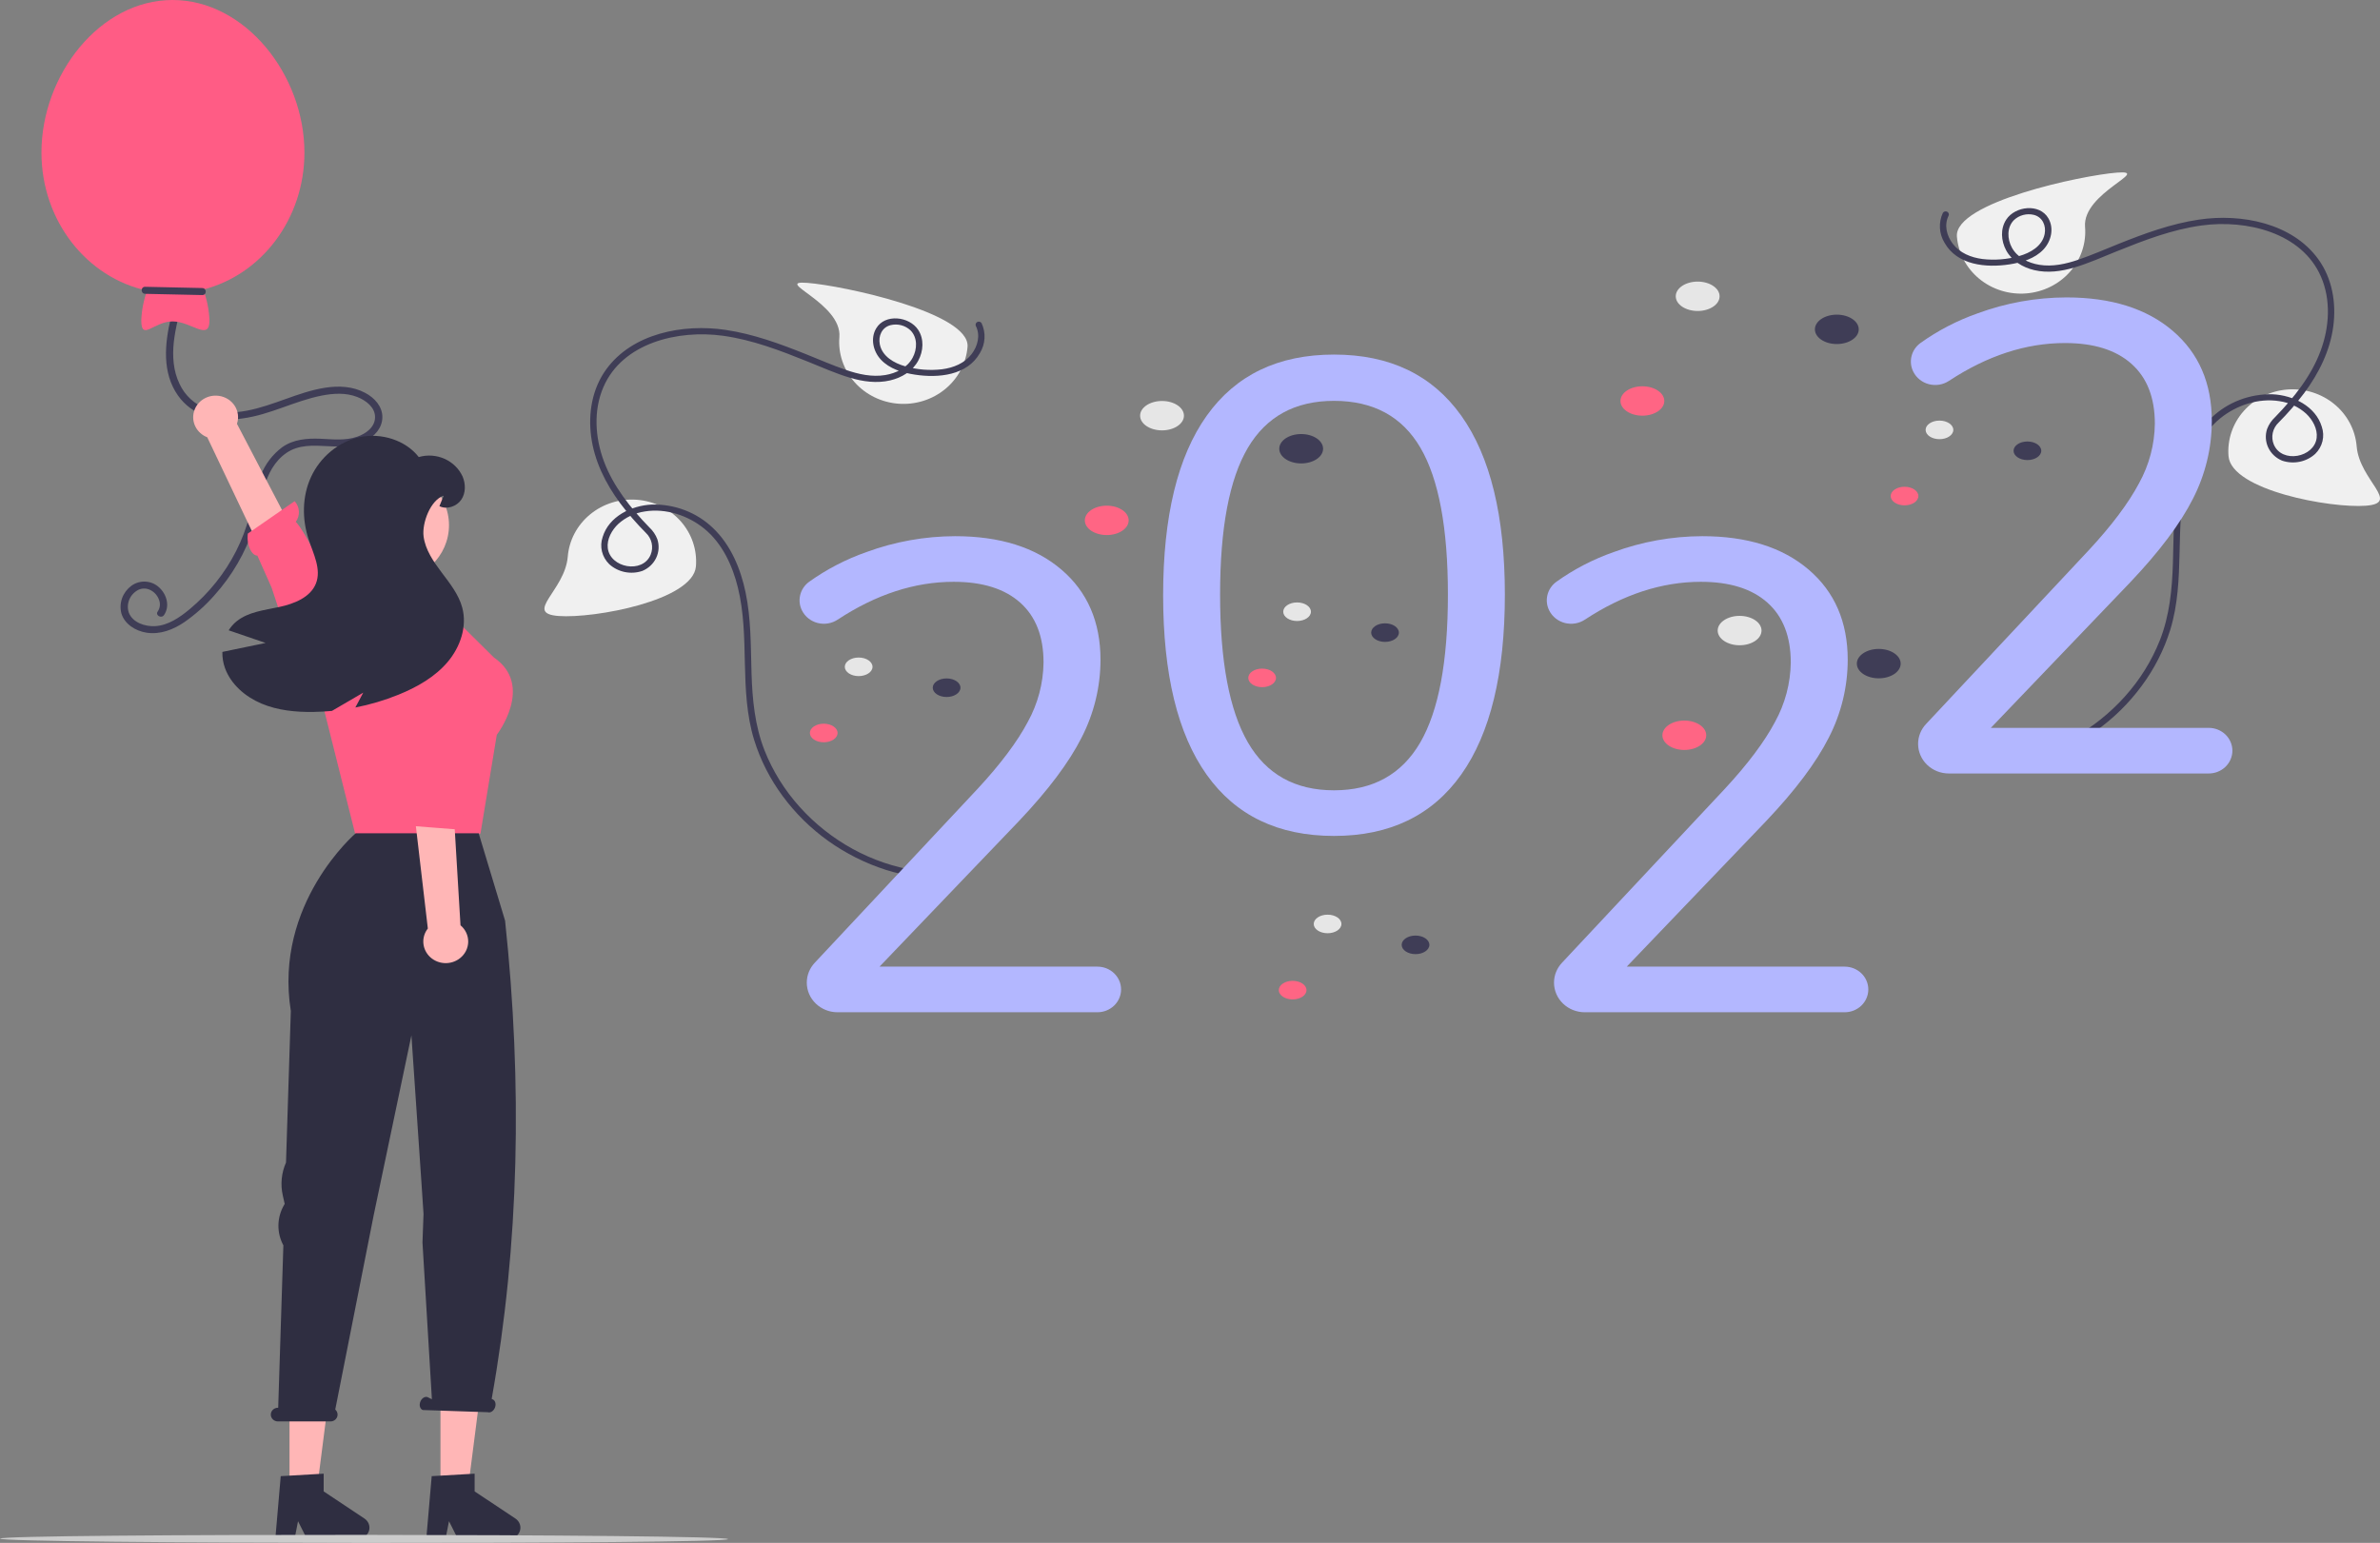 <svg width="1911" height="1239" viewBox="0 0 1911 1239" fill="none" xmlns="http://www.w3.org/2000/svg">
<rect x="0" y="0" width="1911" height="1239" fill="#808080" stroke="none"/>
<g clip-path="url(#clip0_604_2)">
<path d="M137.112 255.544C132.275 276.023 129.976 299.24 142.878 317.567C148.362 325.429 156.41 331.304 165.748 334.263C175.201 336.963 185.167 337.553 194.892 335.988C216.897 333.05 236.454 322.004 258.096 317.715C267.646 315.823 277.782 315.197 286.976 318.84C293.864 321.569 301.12 327.055 301.153 334.882C301.187 342.919 293.943 348.253 286.74 350.724C277.127 354.021 267.137 352.745 257.167 352.33C246.429 351.882 235.479 352.818 226.559 359.155C218.886 364.926 213.002 372.613 209.547 381.382C205.063 391.868 203.243 403.143 200.376 414.084C197.813 423.921 194.188 433.473 189.56 442.582C180.478 460.436 167.748 476.338 152.132 489.334C144.43 495.721 135.073 502.228 124.554 502.813C116.442 503.265 106.58 499.98 103.453 492.061C102.291 488.642 102.405 484.94 103.774 481.593C105.144 478.246 107.683 475.466 110.954 473.731C117.906 470.35 125.478 475.173 127.723 481.793C128.312 483.319 128.518 484.957 128.324 486.575C128.131 488.192 127.542 489.742 126.608 491.098C124.5 494.128 129.578 496.96 131.672 493.951C136.534 486.964 133.993 477.568 128.038 471.972C125.134 469.118 121.25 467.38 117.113 467.083C112.976 466.786 108.869 467.95 105.557 470.357C102.116 472.882 99.515 476.32 98.073 480.249C96.63 484.178 96.409 488.427 97.437 492.475C99.938 501.173 108.807 506.706 117.664 508.076C128.601 509.769 139.126 505.627 147.955 499.642C156.813 493.481 164.867 486.312 171.942 478.29C186.327 462.349 197.14 443.717 203.705 423.561C210.161 403.625 210.63 377.29 229.813 363.826C239.684 356.899 251.779 357.667 263.352 358.303C273.569 358.864 283.535 358.762 292.907 354.305C300.646 350.625 306.89 343.832 307.019 335.178C307.15 326.441 300.713 319.416 293.129 315.435C273.093 304.92 249.033 313.401 229.35 320.426C209.556 327.49 186.957 335.782 165.921 328.348C156.212 324.712 148.395 317.515 144.185 308.334C139.091 297.924 138.366 286.112 139.543 274.815C140.237 268.833 141.314 262.899 142.768 257.046C143.605 253.505 137.951 251.993 137.112 255.544L137.112 255.544Z" fill="#3F3D56"/>
<path d="M448.525 494.666C420.11 492.503 453.639 474.382 455.884 446.999C456.962 433.849 463.416 421.65 473.828 413.087C484.239 404.523 497.754 400.295 511.399 401.334C525.045 402.373 537.703 408.593 546.59 418.626C555.476 428.659 559.863 441.683 558.785 454.832C556.541 482.215 476.94 496.829 448.525 494.666Z" fill="#F0F0F0"/>
<path d="M721.359 324.189C707.713 323.15 695.055 316.93 686.168 306.897C677.281 296.864 672.895 283.84 673.973 270.69C676.217 243.307 619.789 224.99 648.204 227.153C676.62 229.316 779.119 251.141 776.874 278.524C776.34 285.035 774.481 291.381 771.402 297.2C768.323 303.018 764.085 308.196 758.93 312.436C753.775 316.676 747.804 319.897 741.358 321.913C734.911 323.93 728.115 324.703 721.359 324.189V324.189Z" fill="#F0F0F0"/>
<path d="M783.553 261.769C787.298 269.255 785.09 277.904 780.145 284.368C774.52 291.719 765.572 295.343 756.394 296.541C746.542 297.693 736.55 296.9 727.026 294.21C717.839 291.655 708.305 286.179 706.41 276.395C705.147 269.874 708.034 262.914 715.061 261.107C717.879 260.42 720.834 260.444 723.64 261.178C726.446 261.912 729.008 263.329 731.08 265.295C736.915 271.147 736.471 280.541 732.762 287.338C728.401 295.333 719.674 299.744 710.701 301.2C700.033 302.931 689.314 300.513 679.279 297.073C668.371 293.334 657.79 288.678 647.103 284.401C626.261 276.061 604.971 268.226 582.558 264.904C548.321 259.83 507.687 267.731 486.728 296.657C475.414 312.272 472.209 331.855 474.644 350.485C477.212 370.132 486.158 388.186 498.003 404.173C504.275 412.489 511.124 420.387 518.502 427.813C520.904 430.063 522.557 432.951 523.252 436.11C523.946 439.268 523.651 442.554 522.402 445.55C515.909 460.924 489.949 456.024 488.014 440.177C487.135 432.976 491.304 425.56 496.514 420.675C502.425 415.347 509.874 411.87 517.877 410.702C534.722 407.991 552.529 414.01 565.405 424.465C579.952 436.275 588.142 454.224 592.455 471.697C597.367 491.59 597.617 512.05 598.084 532.385C598.561 553.194 599.382 574.249 605.577 594.334C610.615 610.5 618.392 625.752 628.595 639.472C648.97 667.114 677.936 687.8 711.309 698.541C719.381 701.065 727.659 702.934 736.055 704.127C739.342 704.597 739.735 699.637 736.462 699.169C699.862 693.94 666.205 674.844 642.111 648.002C630.037 634.611 620.494 619.281 613.917 602.712C606.06 582.755 604.067 561.556 603.426 540.374C602.771 518.742 603.128 496.913 598.633 475.604C594.66 456.765 586.867 437.688 572.433 423.962C566.02 417.805 558.377 412.966 549.968 409.737C541.559 406.508 532.557 404.956 523.507 405.175C506.765 405.922 488.863 414.808 483.887 431.27C482.603 435.012 482.415 439.023 483.345 442.862C484.275 446.7 486.286 450.217 489.157 453.024C492.646 456.213 496.983 458.408 501.688 459.366C506.393 460.325 511.281 460.008 515.811 458.452C520.732 456.401 524.685 452.658 526.901 447.953C529.117 443.248 529.437 437.916 527.799 432.996C526.422 429.384 524.209 426.121 521.327 423.456C506.223 407.912 492.363 390.518 484.842 370.278C477.826 351.399 476.387 329.683 484.478 310.898C499.795 275.336 544.246 264.65 580.455 269.62C604.152 272.873 626.589 281.519 648.54 290.362C659.748 294.878 670.885 299.897 682.51 303.354C692.918 306.449 704.087 308.003 714.81 305.465C724.169 303.249 732.771 298.005 737.305 289.616C741.423 281.996 742.133 272.327 737.236 264.862C730.155 254.069 710.604 251.641 703.479 263.764C698.751 271.807 701.074 282.108 707.283 288.779C714.243 296.258 724.667 299.313 734.643 300.855C753.493 303.768 776.705 301.479 786.79 283.537C788.983 279.943 790.255 275.898 790.501 271.735C790.746 267.573 789.958 263.415 788.201 259.605C787.889 259.034 787.36 258.602 786.723 258.4C786.087 258.198 785.395 258.242 784.792 258.523C784.189 258.804 783.723 259.299 783.492 259.905C783.261 260.51 783.283 261.179 783.553 261.769L783.553 261.769Z" fill="#3F3D56"/>
<path d="M1899.63 406.116C1928.05 403.953 1894.52 385.832 1892.27 358.449C1891.19 345.299 1884.74 333.1 1874.33 324.537C1863.92 315.973 1850.4 311.745 1836.76 312.784C1823.11 313.823 1810.45 320.043 1801.57 330.076C1792.68 340.109 1788.29 353.132 1789.37 366.282C1791.62 393.665 1871.22 408.279 1899.63 406.116Z" fill="#F0F0F0"/>
<path d="M1626.8 235.638C1640.44 234.6 1653.1 228.38 1661.99 218.347C1670.87 208.314 1675.26 195.29 1674.18 182.14C1671.94 154.757 1728.37 136.44 1699.95 138.603C1671.54 140.766 1569.04 162.591 1571.28 189.974C1571.82 196.485 1573.68 202.831 1576.75 208.65C1579.83 214.468 1584.07 219.646 1589.23 223.886C1594.38 228.126 1600.35 231.347 1606.8 233.363C1613.25 235.38 1620.04 236.153 1626.8 235.638V235.638Z" fill="#F0F0F0"/>
<path d="M1564.6 173.219C1560.86 180.705 1563.07 189.354 1568.01 195.817C1573.64 203.169 1582.58 206.793 1591.76 207.991C1601.61 209.143 1611.61 208.35 1621.13 205.66C1630.32 203.105 1639.85 197.628 1641.75 187.844C1643.01 181.323 1640.12 174.364 1633.09 172.557C1630.28 171.87 1627.32 171.894 1624.52 172.628C1621.71 173.361 1619.15 174.779 1617.08 176.745C1611.24 182.597 1611.69 191.99 1615.39 198.788C1619.75 206.783 1628.48 211.194 1637.45 212.65C1648.12 214.381 1658.84 211.963 1668.88 208.523C1679.78 204.784 1690.37 200.128 1701.05 195.851C1721.89 187.511 1743.19 179.676 1765.6 176.354C1799.84 171.279 1840.47 179.181 1861.43 208.107C1872.74 223.722 1875.95 243.305 1873.51 261.935C1870.94 281.582 1862 299.635 1850.15 315.623C1843.88 323.939 1837.03 331.837 1829.65 339.262C1827.25 341.513 1825.6 344.401 1824.9 347.559C1824.21 350.718 1824.51 354.004 1825.75 357C1832.25 372.374 1858.21 367.474 1860.14 351.626C1861.02 344.426 1856.85 337.009 1851.64 332.125C1845.73 326.797 1838.28 323.32 1830.28 322.152C1813.43 319.441 1795.63 325.46 1782.75 335.914C1768.2 347.725 1760.01 365.674 1755.7 383.146C1750.79 403.039 1750.54 423.5 1750.07 443.835C1749.59 464.644 1748.77 485.699 1742.58 505.784C1737.54 521.95 1729.76 537.201 1719.56 550.921C1699.19 578.564 1670.22 599.249 1636.85 609.99C1628.77 612.515 1620.5 614.384 1612.1 615.577C1608.81 616.047 1608.42 611.086 1611.69 610.619C1648.29 605.39 1681.95 586.294 1706.04 559.452C1718.12 546.06 1727.66 530.731 1734.24 514.161C1742.1 494.204 1744.09 473.005 1744.73 451.824C1745.39 430.192 1745.03 408.363 1749.52 387.053C1753.5 368.214 1761.29 349.138 1775.72 335.412C1782.14 329.255 1789.78 324.416 1798.19 321.187C1806.6 317.958 1815.6 316.406 1824.65 316.624C1841.39 317.372 1859.29 326.258 1864.27 342.72C1865.55 346.462 1865.74 350.473 1864.81 354.311C1863.88 358.15 1861.87 361.666 1859 364.473C1855.51 367.663 1851.17 369.858 1846.47 370.816C1841.76 371.774 1836.87 371.458 1832.35 369.902C1827.42 367.851 1823.47 364.108 1821.25 359.403C1819.04 354.698 1818.72 349.366 1820.36 344.446C1821.73 340.834 1823.95 337.571 1826.83 334.906C1841.93 319.362 1855.79 301.967 1863.31 281.727C1870.33 262.849 1871.77 241.132 1863.68 222.348C1848.36 186.785 1803.91 176.1 1767.7 181.07C1744 184.323 1721.57 192.969 1699.62 201.812C1688.41 206.328 1677.27 211.347 1665.65 214.804C1655.24 217.899 1644.07 219.453 1633.35 216.914C1623.99 214.699 1615.39 209.455 1610.85 201.066C1606.73 193.446 1606.02 183.777 1610.92 176.312C1618 165.519 1637.55 163.091 1644.68 175.213C1649.4 183.257 1647.08 193.557 1640.87 200.229C1633.91 207.708 1623.49 210.763 1613.51 212.305C1594.66 215.218 1571.45 212.928 1561.37 194.986C1559.17 191.393 1557.9 187.347 1557.66 183.185C1557.41 179.023 1558.2 174.864 1559.95 171.055C1560.27 170.484 1560.8 170.052 1561.43 169.85C1562.07 169.648 1562.76 169.692 1563.36 169.973C1563.97 170.253 1564.43 170.749 1564.66 171.355C1564.9 171.96 1564.87 172.629 1564.6 173.219L1564.6 173.219Z" fill="#3F3D56"/>
<path d="M900.164 794.564C900.164 799.422 898.162 804.082 894.597 807.517C891.032 810.953 886.197 812.883 881.155 812.883H672.482C665.938 812.883 659.661 810.377 655.034 805.918C650.406 801.458 647.806 795.41 647.806 789.103C647.806 783.219 650.07 777.544 654.16 773.175L785.006 633.411C803.369 613.59 816.777 595.714 825.228 579.782C833.36 565.059 837.706 548.671 837.902 531.994C837.902 511.111 831.657 495.093 819.168 483.94C806.676 472.789 788.86 467.214 765.721 467.214C734.414 467.214 703.364 477.347 672.57 497.613C670.263 499.137 667.644 500.166 664.888 500.629C662.133 501.092 659.307 500.979 656.601 500.297C653.895 499.616 651.373 498.382 649.206 496.678C647.038 494.975 645.276 492.843 644.038 490.426V490.426C642.036 486.554 641.491 482.132 642.495 477.915C643.499 473.699 645.991 469.949 649.544 467.305C663.652 457.187 679.215 449.107 695.744 443.32C718.443 434.967 742.525 430.65 766.823 430.576C802.819 430.576 831.287 439.514 852.228 457.391C873.166 475.27 883.635 499.43 883.635 529.87C883.623 551.512 878.438 572.861 868.482 592.26C858.375 612.263 841.569 634.653 818.066 659.429L706.213 776.245H881.155C886.197 776.245 891.032 778.175 894.597 781.611C898.162 785.046 900.164 789.706 900.164 794.564V794.564Z" fill="#B3B7FF"/>
<path d="M968.915 622.172C945.583 589.434 933.92 541.38 933.926 478.01C933.926 414.65 945.589 366.596 968.915 333.849C992.237 301.111 1026.31 284.739 1071.13 284.733C1115.94 284.733 1150.01 301.105 1173.34 333.849C1196.66 366.596 1208.32 414.472 1208.32 477.48C1208.32 540.849 1196.66 588.991 1173.34 621.906C1150 654.828 1115.93 671.288 1071.13 671.288C1026.3 671.288 992.235 654.916 968.915 622.172ZM1140.28 596.42C1155.15 570.932 1162.59 531.286 1162.59 477.48C1162.59 424.033 1155.24 384.74 1140.55 359.602C1125.86 334.472 1102.71 321.905 1071.13 321.902C1039.9 321.902 1016.85 334.469 1001.97 359.602C987.098 384.74 979.659 424.033 979.659 477.48C979.659 530.934 987.098 570.492 1001.97 596.154C1016.85 621.824 1039.9 634.656 1071.13 634.65C1102.34 634.65 1125.39 621.907 1140.28 596.42V596.42Z" fill="#B3B7FF"/>
<path d="M1500.14 794.564C1500.14 799.422 1498.14 804.082 1494.58 807.517C1491.01 810.953 1486.18 812.883 1481.13 812.883H1272.46C1265.92 812.883 1259.64 810.377 1255.01 805.918C1250.38 801.458 1247.78 795.41 1247.78 789.103V789.103C1247.78 783.219 1250.05 777.544 1254.14 773.175L1384.98 633.411C1403.35 613.59 1416.76 595.714 1425.21 579.782C1433.34 565.059 1437.68 548.671 1437.88 531.994C1437.88 511.111 1431.64 495.093 1419.15 483.94C1406.65 472.789 1388.84 467.214 1365.7 467.214C1334.39 467.214 1303.34 477.347 1272.55 497.613C1270.24 499.137 1267.62 500.166 1264.87 500.629C1262.11 501.092 1259.29 500.979 1256.58 500.298C1253.87 499.616 1251.35 498.382 1249.18 496.678C1247.02 494.975 1245.25 492.843 1244.02 490.426V490.426C1242.02 486.554 1241.47 482.132 1242.47 477.915C1243.48 473.699 1245.97 469.949 1249.52 467.305C1263.63 457.187 1279.19 449.107 1295.72 443.32C1318.42 434.967 1342.5 430.65 1366.8 430.576C1402.8 430.576 1431.27 439.514 1452.21 457.391C1473.14 475.27 1483.61 499.43 1483.61 529.87C1483.6 551.512 1478.42 572.861 1468.46 592.26C1458.35 612.263 1441.55 634.653 1418.04 659.429L1306.19 776.245H1481.13C1486.18 776.245 1491.01 778.175 1494.58 781.611C1498.14 785.046 1500.14 789.706 1500.14 794.564V794.564Z" fill="#B3B7FF"/>
<path d="M1792.48 602.821C1792.48 605.226 1791.99 607.608 1791.03 609.831C1790.08 612.054 1788.68 614.073 1786.91 615.774C1785.15 617.475 1783.05 618.824 1780.75 619.745C1778.44 620.666 1775.97 621.139 1773.47 621.139H1564.8C1558.25 621.139 1551.98 618.634 1547.35 614.175C1542.72 609.715 1540.12 603.667 1540.12 597.36C1540.12 591.476 1542.39 585.801 1546.48 581.432L1677.32 441.667C1695.69 421.847 1709.09 403.971 1717.54 388.039C1725.68 373.316 1730.02 356.928 1730.22 340.25C1730.22 319.368 1723.97 303.35 1711.48 292.197C1698.99 281.046 1681.18 275.471 1658.04 275.471C1626.73 275.471 1595.68 285.604 1564.89 305.87C1562.58 307.394 1559.96 308.423 1557.2 308.886C1554.45 309.349 1551.62 309.236 1548.92 308.554C1546.21 307.873 1543.69 306.638 1541.52 304.935C1539.35 303.232 1537.59 301.1 1536.35 298.683V298.683C1534.35 294.81 1533.81 290.389 1534.81 286.172C1535.82 281.955 1538.31 278.205 1541.86 275.562C1555.97 265.444 1571.53 257.364 1588.06 251.576C1610.76 243.224 1634.84 238.906 1659.14 238.833C1695.14 238.833 1723.6 247.771 1744.54 265.647C1765.48 283.527 1775.95 307.687 1775.95 338.127C1775.94 359.769 1770.75 381.117 1760.8 400.517C1750.69 420.52 1733.89 442.91 1710.38 467.686L1598.53 584.502H1773.47C1775.97 584.502 1778.44 584.976 1780.75 585.896C1783.05 586.817 1785.15 588.166 1786.91 589.867C1788.68 591.568 1790.08 593.588 1791.03 595.81C1791.99 598.033 1792.48 600.415 1792.48 602.821Z" fill="#B3B7FF"/>
<path d="M933.041 345.604C942.762 345.604 950.642 340.321 950.642 333.804C950.642 327.287 942.762 322.004 933.041 322.004C923.32 322.004 915.439 327.287 915.439 333.804C915.439 340.321 923.32 345.604 933.041 345.604Z" fill="#E6E6E6"/>
<path d="M1044.77 372.153C1054.49 372.153 1062.37 366.87 1062.37 360.353C1062.37 353.836 1054.49 348.553 1044.77 348.553C1035.05 348.553 1027.17 353.836 1027.17 360.353C1027.17 366.87 1035.05 372.153 1044.77 372.153Z" fill="#3F3D56"/>
<path d="M888.656 429.676C898.377 429.676 906.258 424.393 906.258 417.876C906.258 411.359 898.377 406.076 888.656 406.076C878.935 406.076 871.055 411.359 871.055 417.876C871.055 424.393 878.935 429.676 888.656 429.676Z" fill="#FF6584"/>
<path d="M1396.8 518.172C1406.52 518.172 1414.4 512.89 1414.4 506.373C1414.4 499.856 1406.52 494.573 1396.8 494.573C1387.08 494.573 1379.2 499.856 1379.2 506.373C1379.2 512.89 1387.08 518.172 1396.8 518.172Z" fill="#E6E6E6"/>
<path d="M1508.53 544.722C1518.25 544.722 1526.13 539.439 1526.13 532.922C1526.13 526.405 1518.25 521.122 1508.53 521.122C1498.81 521.122 1490.93 526.405 1490.93 532.922C1490.93 539.439 1498.81 544.722 1508.53 544.722Z" fill="#3F3D56"/>
<path d="M1352.41 602.245C1362.13 602.245 1370.02 596.962 1370.02 590.445C1370.02 583.928 1362.13 578.646 1352.41 578.646C1342.69 578.646 1334.81 583.928 1334.81 590.445C1334.81 596.962 1342.69 602.245 1352.41 602.245Z" fill="#FF6584"/>
<path d="M1363.13 249.732C1372.85 249.732 1380.73 244.449 1380.73 237.932C1380.73 231.416 1372.85 226.133 1363.13 226.133C1353.41 226.133 1345.53 231.416 1345.53 237.932C1345.53 244.449 1353.41 249.732 1363.13 249.732Z" fill="#E6E6E6"/>
<path d="M1474.86 276.281C1484.58 276.281 1492.46 270.998 1492.46 264.481C1492.46 257.965 1484.58 252.682 1474.86 252.682C1465.14 252.682 1457.26 257.965 1457.26 264.481C1457.26 270.998 1465.14 276.281 1474.86 276.281Z" fill="#3F3D56"/>
<path d="M1318.74 333.804C1328.46 333.804 1336.34 328.521 1336.34 322.004C1336.34 315.488 1328.46 310.205 1318.74 310.205C1309.02 310.205 1301.14 315.488 1301.14 322.004C1301.14 328.521 1309.02 333.804 1318.74 333.804Z" fill="#FF6584"/>
<path d="M1065.97 749.432C1072.11 749.432 1077.09 746.093 1077.09 741.974C1077.09 737.856 1072.11 734.517 1065.97 734.517C1059.83 734.517 1054.85 737.856 1054.85 741.974C1054.85 746.093 1059.83 749.432 1065.97 749.432Z" fill="#E6E6E6"/>
<path d="M1136.58 766.211C1142.73 766.211 1147.71 762.872 1147.71 758.754C1147.71 754.635 1142.73 751.296 1136.58 751.296C1130.44 751.296 1125.46 754.635 1125.46 758.754C1125.46 762.872 1130.44 766.211 1136.58 766.211Z" fill="#3F3D56"/>
<path d="M1037.92 802.565C1044.06 802.565 1049.04 799.227 1049.04 795.108C1049.04 790.989 1044.06 787.651 1037.92 787.651C1031.77 787.651 1026.79 790.989 1026.79 795.108C1026.79 799.227 1031.77 802.565 1037.92 802.565Z" fill="#FF6584"/>
<path d="M1041.48 498.691C1047.62 498.691 1052.6 495.352 1052.6 491.233C1052.6 487.115 1047.62 483.776 1041.48 483.776C1035.34 483.776 1030.36 487.115 1030.36 491.233C1030.36 495.352 1035.34 498.691 1041.48 498.691Z" fill="#E6E6E6"/>
<path d="M1112.09 515.47C1118.24 515.47 1123.22 512.131 1123.22 508.012C1123.22 503.894 1118.24 500.555 1112.09 500.555C1105.95 500.555 1100.97 503.894 1100.97 508.012C1100.97 512.131 1105.95 515.47 1112.09 515.47Z" fill="#3F3D56"/>
<path d="M1013.43 551.824C1019.57 551.824 1024.55 548.485 1024.55 544.367C1024.55 540.248 1019.57 536.909 1013.43 536.909C1007.29 536.909 1002.3 540.248 1002.3 544.367C1002.3 548.485 1007.29 551.824 1013.43 551.824Z" fill="#FF6584"/>
<path d="M689.452 542.939C695.596 542.939 700.576 539.6 700.576 535.482C700.576 531.363 695.596 528.024 689.452 528.024C683.309 528.024 678.328 531.363 678.328 535.482C678.328 539.6 683.309 542.939 689.452 542.939Z" fill="#E6E6E6"/>
<path d="M760.066 559.718C766.209 559.718 771.19 556.379 771.19 552.261C771.19 548.142 766.209 544.803 760.066 544.803C753.922 544.803 748.941 548.142 748.941 552.261C748.941 556.379 753.922 559.718 760.066 559.718Z" fill="#3F3D56"/>
<path d="M661.399 596.073C667.543 596.073 672.524 592.734 672.524 588.615C672.524 584.497 667.543 581.158 661.399 581.158C655.256 581.158 650.275 584.497 650.275 588.615C650.275 592.734 655.256 596.073 661.399 596.073Z" fill="#FF6584"/>
<path d="M1557.28 352.671C1563.42 352.671 1568.4 349.332 1568.4 345.213C1568.4 341.095 1563.42 337.756 1557.28 337.756C1551.13 337.756 1546.15 341.095 1546.15 345.213C1546.15 349.332 1551.13 352.671 1557.28 352.671Z" fill="#E6E6E6"/>
<path d="M1627.89 369.45C1634.04 369.45 1639.02 366.111 1639.02 361.993C1639.02 357.874 1634.04 354.535 1627.89 354.535C1621.75 354.535 1616.77 357.874 1616.77 361.993C1616.77 366.111 1621.75 369.45 1627.89 369.45Z" fill="#3F3D56"/>
<path d="M1529.23 405.804C1535.37 405.804 1540.35 402.466 1540.35 398.347C1540.35 394.228 1535.37 390.89 1529.23 390.89C1523.08 390.89 1518.1 394.228 1518.1 398.347C1518.1 402.466 1523.08 405.804 1529.23 405.804Z" fill="#FF6584"/>
<path d="M175.73 317.89C178.322 318.239 180.803 319.133 182.998 320.506C185.193 321.88 187.049 323.701 188.435 325.841C189.82 327.98 190.703 330.387 191.019 332.891C191.335 335.395 191.078 337.935 190.265 340.332L263.854 481.161L232.506 490.165L166.41 351.15C162.321 349.567 158.976 346.594 157.009 342.794C155.043 338.994 154.591 334.63 155.74 330.531C156.888 326.431 159.558 322.88 163.242 320.55C166.927 318.22 171.37 317.273 175.73 317.89L175.73 317.89Z" fill="#FFB6B6"/>
<path d="M295.406 557.18C295.406 557.18 304.528 554.77 295.506 537.527C288.284 523.723 252.444 434.973 237.51 419.048C239.288 416.575 240.162 413.602 239.993 410.598C239.825 407.594 238.624 404.73 236.581 402.455L198.98 428.48C197.787 438.522 202.523 446.317 206.64 446.166L218.059 471.829L247.215 560.001L288.845 559.035L295.406 557.18Z" fill="#FF5C85"/>
<path d="M283.65 605.094L287.314 637.842L285.158 680.783L383.86 669.483L393.135 605.094L381.318 605.207L283.65 605.094Z" fill="#FFB6B6"/>
<path d="M367.607 499.32L330.461 471.059L310.961 469.966L282.028 487.828L257.771 499.731L258.187 561.882L286.075 673.176L385.784 669.407L398.909 590.045C398.909 590.045 429.399 550.581 396.564 527.98L367.607 499.32Z" fill="#FF5C85"/>
<path d="M232.455 1199.65H254.035L264.303 1119.44H232.455V1199.65Z" fill="#FFB6B6"/>
<path d="M225.414 1185.41L259.889 1183.42V1197.66L292.667 1219.47C294.286 1220.55 295.505 1222.1 296.146 1223.89C296.788 1225.68 296.818 1227.62 296.233 1229.43C295.647 1231.24 294.477 1232.83 292.892 1233.95C291.307 1235.07 289.391 1235.68 287.424 1235.68H246.379L239.304 1221.6L236.542 1235.68H221.066L225.414 1185.41Z" fill="#2F2E41"/>
<path d="M353.67 1199.65H375.25L385.518 1119.44H353.67V1199.65Z" fill="#FFB6B6"/>
<path d="M346.628 1185.41L381.104 1183.42V1197.66L413.881 1219.47C415.5 1220.55 416.72 1222.1 417.361 1223.89C418.003 1225.68 418.033 1227.62 417.447 1229.43C416.862 1231.24 415.691 1232.83 414.107 1233.95C412.522 1235.07 410.606 1235.68 408.639 1235.68H367.594L360.519 1221.6L357.757 1235.68H342.281L346.628 1185.41Z" fill="#2F2E41"/>
<path d="M223.144 1130.48H223.379L227.529 1000.06C224.843 995.067 223.48 989.512 223.561 983.89C223.642 978.267 225.165 972.751 227.993 967.832L228.588 966.796L227.047 959.914C225.068 951.072 225.976 941.857 229.647 933.532L233.518 811.875C219.686 725.489 285.605 669.151 285.605 669.151H384.353L405.553 739.343C419.568 870.926 417.025 999.149 394.785 1123.38L395.391 1123.67C397.575 1124.4 398.511 1127.31 397.483 1130.18C396.456 1133.05 393.853 1134.79 391.67 1134.06L339.52 1132.31C337.336 1131.59 336.4 1128.67 337.428 1125.8C338.455 1122.93 341.058 1121.2 343.241 1121.92L346.787 1123.65L339.225 997.802L340.064 974.814L338.335 948.735L330.342 831.434L300.085 975.682L269.178 1131.93C270.031 1132.67 270.629 1133.65 270.894 1134.73C271.159 1135.81 271.079 1136.94 270.664 1137.97C270.248 1139 269.518 1139.89 268.568 1140.52C267.619 1141.14 266.495 1141.47 265.345 1141.47H223.144C221.632 1141.47 220.181 1140.89 219.112 1139.86C218.042 1138.83 217.441 1137.43 217.441 1135.98C217.441 1134.52 218.042 1133.12 219.112 1132.09C220.181 1131.06 221.632 1130.48 223.144 1130.48V1130.48Z" fill="#2F2E41"/>
<path d="M369.31 769.496C371.343 767.909 372.991 765.91 374.136 763.642C375.282 761.375 375.897 758.892 375.94 756.37C375.982 753.848 375.45 751.348 374.381 749.046C373.312 746.743 371.733 744.695 369.753 743.044L360.369 586.509L325.762 593.681L343.526 745.632C340.869 749.02 339.594 753.229 339.943 757.463C340.292 761.696 342.24 765.659 345.418 768.6C348.596 771.542 352.784 773.258 357.187 773.423C361.591 773.588 365.904 772.191 369.31 769.496H369.31Z" fill="#FFB6B6"/>
<path d="M343.79 505.005C343.79 505.005 352.895 502.536 354.393 521.793C355.593 537.209 372.38 631.059 368.108 652.124C370.954 653.359 373.294 655.472 374.757 658.129C376.22 660.787 376.725 663.838 376.191 666.802L330.049 663.191C323.652 655.18 323.539 646.149 327.147 644.232L323.197 616.569L300.992 526.537L337.176 506.676L343.79 505.005Z" fill="#FF5C85"/>
<path d="M313.833 466.755C339.613 466.755 360.512 446.616 360.512 421.772C360.512 396.929 339.613 376.789 313.833 376.789C288.053 376.789 267.154 396.929 267.154 421.772C267.154 446.616 288.053 466.755 313.833 466.755Z" fill="#FFB8B8"/>
<path d="M213.243 516.309C203.365 512.935 193.487 509.555 183.609 506.169C185.312 503.416 187.48 500.957 190.024 498.893C199.429 491.325 212.411 489.958 224.351 487.405C236.311 484.852 249.292 479.618 253.664 468.604C258.205 457.152 251.62 444.788 247.797 433.117C242.442 416.832 242.556 398.651 249.728 383.041C256.9 367.431 271.471 354.775 288.767 351.055C306.063 347.353 325.611 353.389 336.245 367.03C343.097 365.049 350.465 365.555 356.956 368.451C363.448 371.347 368.615 376.433 371.481 382.749C373.96 388.731 374.036 395.934 370.345 401.313C366.655 406.693 358.764 409.447 352.822 406.456L356.266 398.031C345.613 401.514 338.687 420.078 340.125 430.837C341.544 441.578 348.054 450.988 354.658 459.759C361.262 468.531 368.302 477.393 371.14 487.879C375.228 502.96 369.702 519.445 359.483 531.535C349.265 543.626 334.864 551.832 319.952 557.868C308.79 562.39 297.19 565.836 285.323 568.153C287.442 564.178 289.543 560.202 291.662 556.227L266.513 570.888C261.649 571.344 256.748 571.618 251.847 571.709C237.579 571.946 223.027 570.506 209.969 565.017C196.894 559.509 185.407 549.534 180.676 536.569C179.159 532.375 178.442 527.952 178.557 523.512C190.119 521.105 201.681 518.704 213.243 516.309Z" fill="#2F2E41"/>
<path d="M244.436 122.51C244.436 60.078 196.854 0 138.547 0C80.24 0 33.287 60.078 33.287 122.51C33.287 177.33 69.735 223.024 118.096 233.354C115.332 241.044 113.764 249.087 113.445 257.22C113.445 274.388 123.43 258.114 138.547 258.114C153.664 258.114 168.188 274.388 168.188 257.22C167.844 248.783 166.173 240.445 163.232 232.492C209.784 220.708 244.436 175.956 244.436 122.51Z" fill="#FF5C85"/>
<path d="M116.578 235.958L162.385 236.95C166.16 237.031 166.159 231.379 162.385 231.297L116.578 230.306C112.802 230.224 112.803 235.876 116.578 235.958Z" fill="#3F3D56"/>
<path d="M584.621 1235.98C583.121 1240.26 1.619 1239.86 0 1235.59C1.498 1231.3 583 1231.7 584.621 1235.98Z" fill="#CCCCCC"/>
</g>
<defs>
<clipPath id="clip0_604_2">
<rect width="1911" height="1239" fill="white"/>
</clipPath>
</defs>
</svg>
